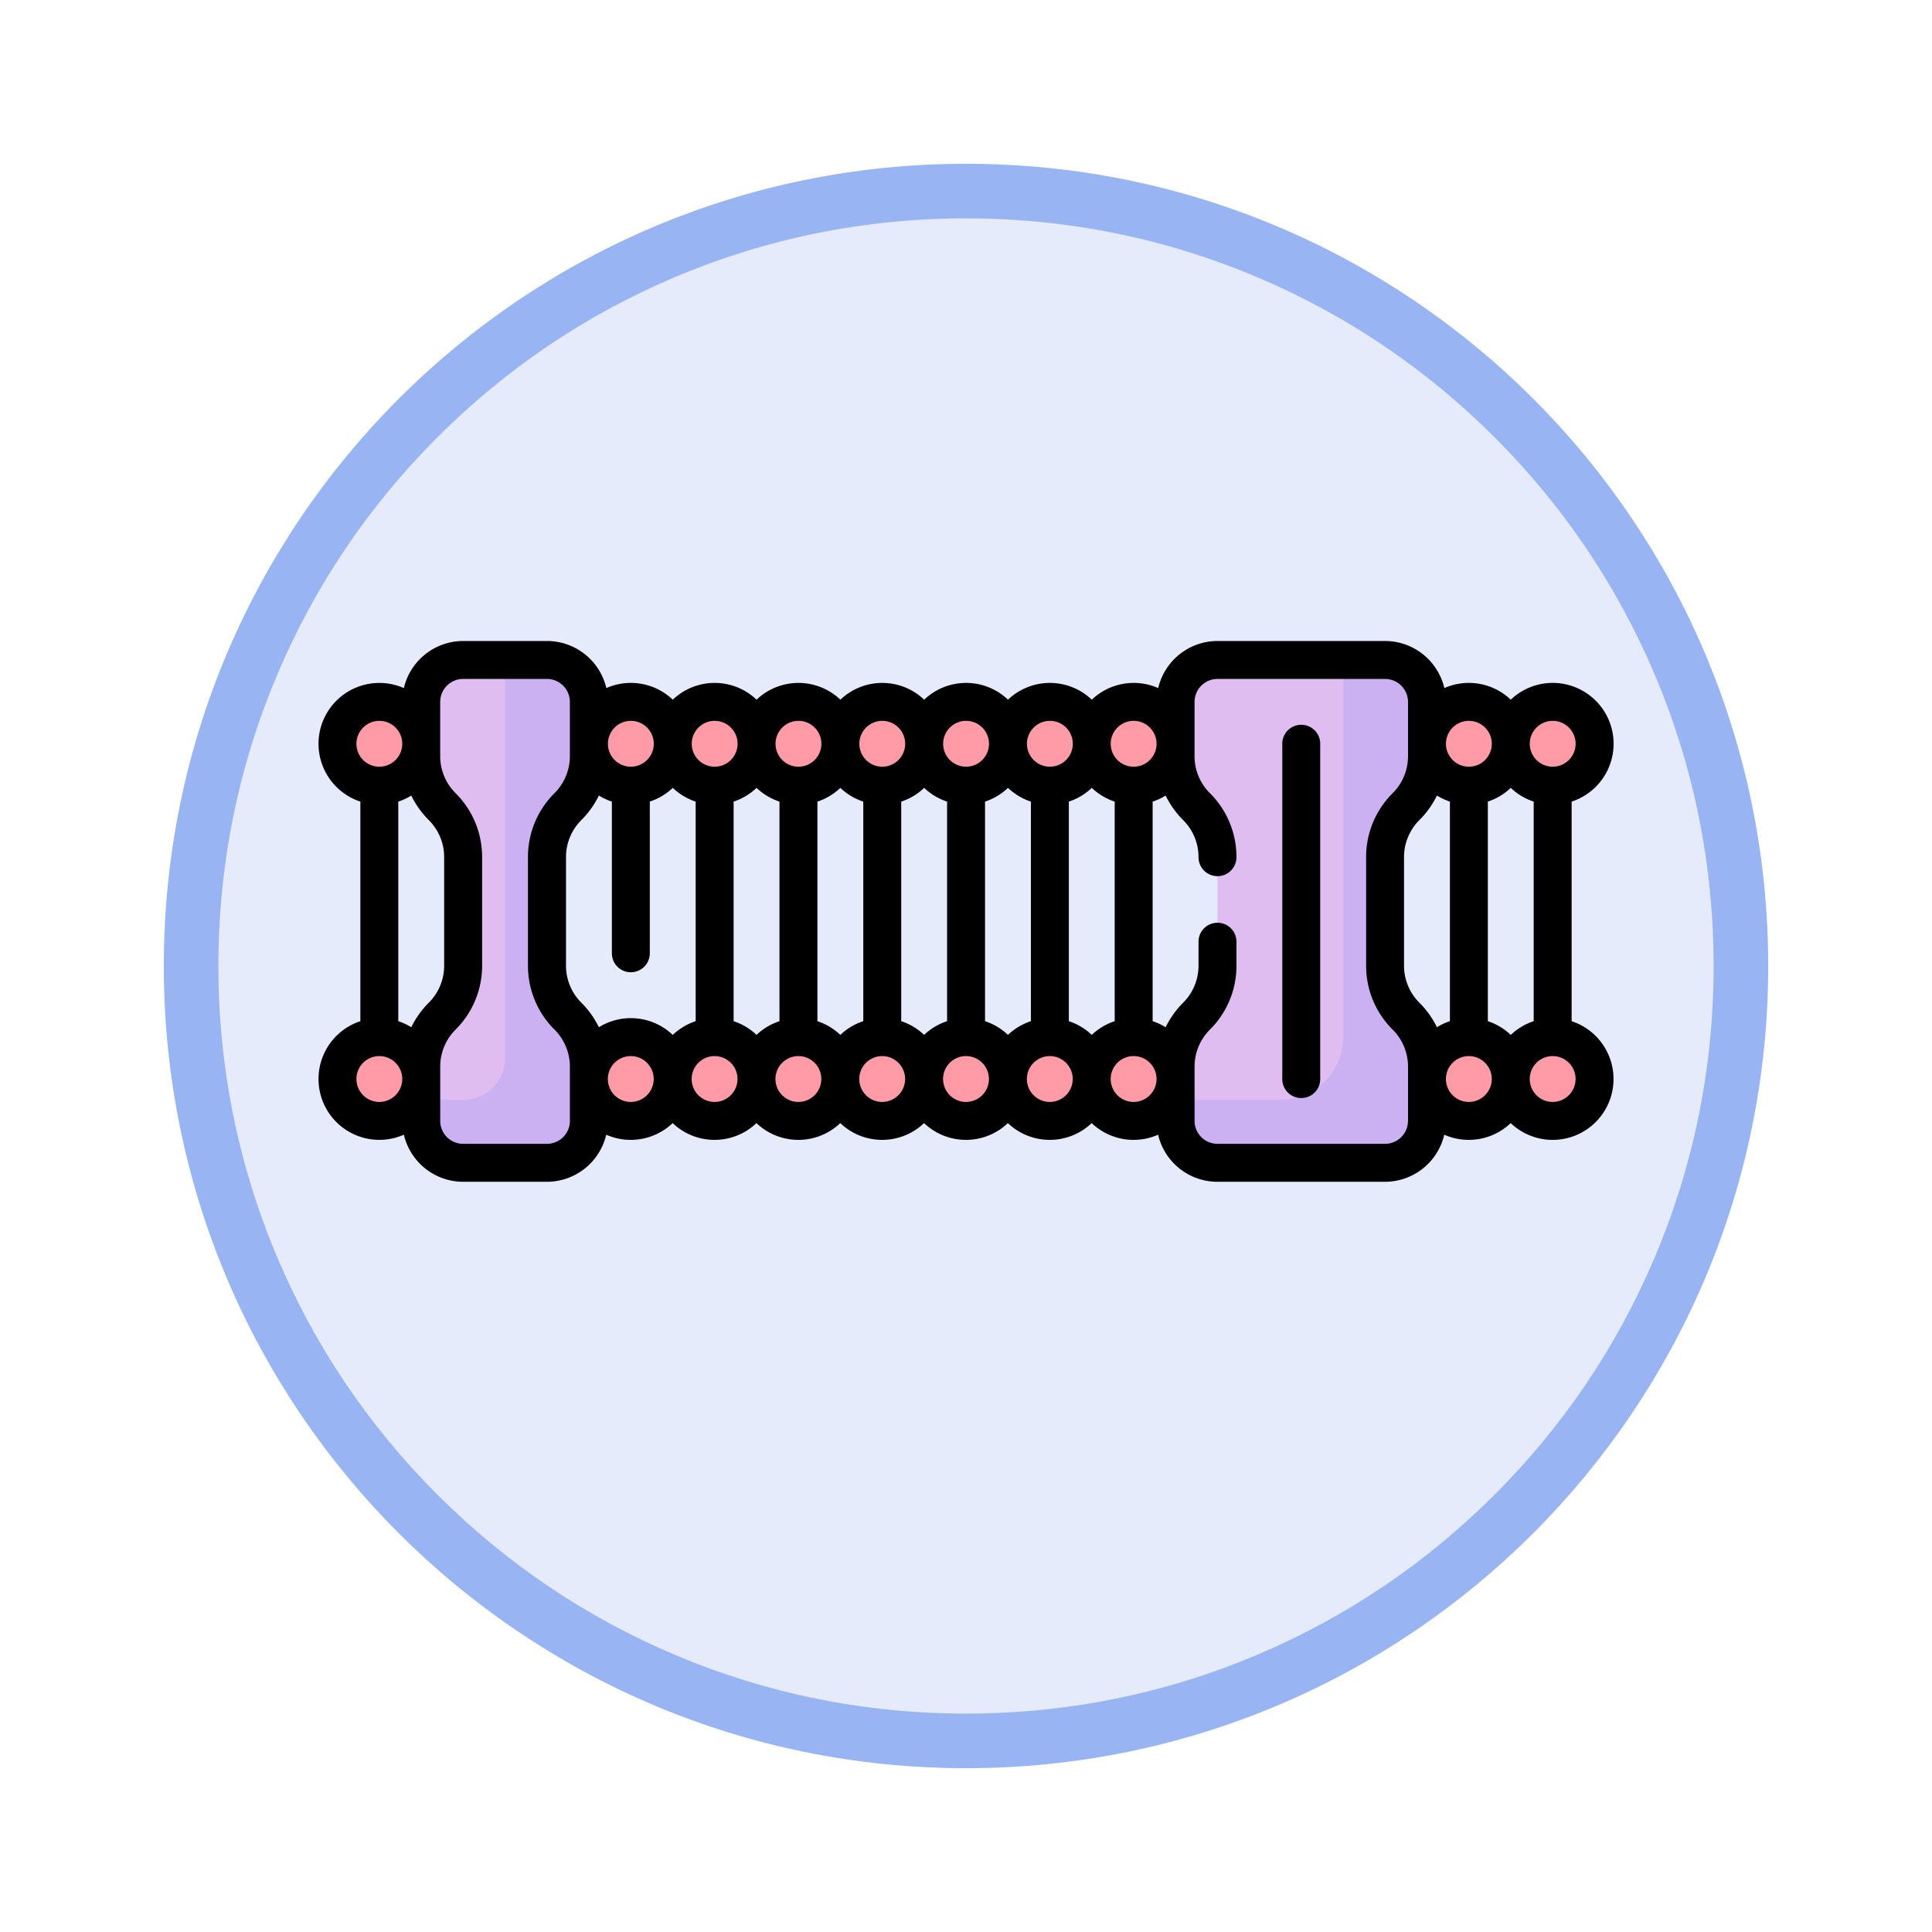 <svg xmlns="http://www.w3.org/2000/svg" xmlns:xlink="http://www.w3.org/1999/xlink" width="106.16" height="106.161" viewBox="0 0 106.16 106.161">
  <defs>
    <filter id="Trazado_982547" x="0" y="0" width="106.16" height="106.16" filterUnits="userSpaceOnUse">
      <feOffset dy="3" input="SourceAlpha"/>
      <feGaussianBlur stdDeviation="3" result="blur"/>
      <feFlood flood-opacity="0.161"/>
      <feComposite operator="in" in2="blur"/>
      <feComposite in="SourceGraphic"/>
    </filter>
  </defs>
  <g id="Grupo_1234623" data-name="Grupo 1234623" transform="translate(-610.296 -5425.027)">
    <g id="Grupo_1232521" data-name="Grupo 1232521" transform="translate(-209.954 -1848.388)">
      <g id="Grupo_1230692" data-name="Grupo 1230692" transform="translate(-0.25 3811.95)">
        <g id="Grupo_1224852" data-name="Grupo 1224852" transform="translate(629.5 1738.464)">
          <g id="Grupo_1206130" data-name="Grupo 1206130" transform="translate(0 -59)">
            <g id="Grupo_1203672" data-name="Grupo 1203672" transform="translate(0.08 -4797.878)">
              <g id="Grupo_1203344" data-name="Grupo 1203344" transform="translate(-81.08 5174.875)">
                <g id="Grupo_1177900" data-name="Grupo 1177900" transform="translate(281 1411.003)">
                  <g id="Grupo_1172010" data-name="Grupo 1172010" transform="translate(0)">
                    <g id="Grupo_1171046" data-name="Grupo 1171046">
                      <g id="Grupo_1148525" data-name="Grupo 1148525">
                        <g transform="matrix(1, 0, 0, 1, -9, -6)" filter="url(#Trazado_982547)">
                          <g id="Trazado_982547-2" data-name="Trazado 982547" transform="translate(9 6)" fill="#e5ebfb">
                            <path d="M 44.08 86.66 C 38.331 86.66 32.755 85.535 27.507 83.315 C 22.436 81.17 17.882 78.1 13.971 74.189 C 10.06 70.278 6.99 65.724 4.846 60.654 C 2.626 55.405 1.5 49.829 1.5 44.08 C 1.5 38.331 2.626 32.755 4.846 27.507 C 6.99 22.436 10.06 17.882 13.971 13.971 C 17.882 10.06 22.436 6.99 27.507 4.846 C 32.755 2.626 38.331 1.5 44.08 1.5 C 49.829 1.5 55.405 2.626 60.654 4.846 C 65.724 6.99 70.278 10.06 74.189 13.971 C 78.1 17.882 81.17 22.436 83.315 27.507 C 85.535 32.755 86.66 38.331 86.66 44.08 C 86.66 49.829 85.535 55.405 83.315 60.654 C 81.17 65.724 78.1 70.278 74.189 74.189 C 70.278 78.1 65.724 81.17 60.654 83.315 C 55.405 85.535 49.829 86.66 44.08 86.66 Z" stroke="none"/>
                            <path d="M 44.08 3 C 38.533 3 33.153 4.086 28.091 6.227 C 23.199 8.296 18.806 11.258 15.032 15.032 C 11.258 18.806 8.296 23.199 6.227 28.091 C 4.086 33.153 3 38.533 3 44.08 C 3 49.627 4.086 55.007 6.227 60.07 C 8.296 64.961 11.258 69.355 15.032 73.128 C 18.806 76.902 23.199 79.864 28.091 81.933 C 33.153 84.075 38.533 85.16 44.08 85.16 C 49.627 85.16 55.007 84.075 60.07 81.933 C 64.961 79.864 69.355 76.902 73.128 73.128 C 76.902 69.355 79.864 64.961 81.933 60.07 C 84.075 55.007 85.16 49.627 85.16 44.08 C 85.16 38.533 84.075 33.153 81.933 28.091 C 79.864 23.199 76.902 18.806 73.128 15.032 C 69.355 11.258 64.961 8.296 60.07 6.227 C 55.007 4.086 49.627 3 44.08 3 M 44.08 0 C 68.425 0 88.16 19.735 88.16 44.08 C 88.16 68.425 68.425 88.16 44.08 88.16 C 19.735 88.16 0 68.425 0 44.08 C 0 19.735 19.735 0 44.08 0 Z" stroke="none" fill="#98b4f2"/>
                          </g>
                        </g>
                      </g>
                    </g>
                  </g>
                </g>
              </g>
            </g>
          </g>
        </g>
      </g>
    </g>
    <g id="membrana-de-plasma" transform="translate(627.795 5311.149)">
      <g id="Grupo_1234621" data-name="Grupo 1234621" transform="translate(1.042 150.142)">
        <path id="Trazado_1232308" data-name="Trazado 1232308" d="M352.649,161.882V158.9a2.3,2.3,0,0,0-2.3-2.3h-9.21a2.3,2.3,0,0,0-2.3,2.3v2.979a3.926,3.926,0,0,0,1.15,2.776l0,0a3.926,3.926,0,0,1,1.15,2.776v5.958a3.926,3.926,0,0,1-1.15,2.776l0,0a3.926,3.926,0,0,0-1.15,2.776v2.979a2.3,2.3,0,0,0,2.3,2.3h9.21a2.3,2.3,0,0,0,2.3-2.3V178.95a3.926,3.926,0,0,0-1.15-2.776l0,0a3.926,3.926,0,0,1-1.15-2.776v-5.958a3.926,3.926,0,0,1,1.15-2.776l0,0A3.927,3.927,0,0,0,352.649,161.882Z" transform="translate(-292.781 -156.6)" fill="#dfbdf0"/>
        <g id="Grupo_1234620" data-name="Grupo 1234620" transform="translate(0 2.303)">
          <circle id="Elipse_14593" data-name="Elipse 14593" cx="2.303" cy="2.303" r="2.303" fill="#ff9ba6"/>
          <circle id="Elipse_14594" data-name="Elipse 14594" cx="2.303" cy="2.303" r="2.303" transform="translate(0 18.421)" fill="#ff9ba6"/>
          <circle id="Elipse_14595" data-name="Elipse 14595" cx="2.303" cy="2.303" r="2.303" transform="translate(13.816)" fill="#ff9ba6"/>
          <circle id="Elipse_14596" data-name="Elipse 14596" cx="2.303" cy="2.303" r="2.303" transform="translate(13.816 18.421)" fill="#ff9ba6"/>
          <circle id="Elipse_14597" data-name="Elipse 14597" cx="2.303" cy="2.303" r="2.303" transform="translate(18.421)" fill="#ff9ba6"/>
          <circle id="Elipse_14598" data-name="Elipse 14598" cx="2.303" cy="2.303" r="2.303" transform="translate(18.421 18.421)" fill="#ff9ba6"/>
          <circle id="Elipse_14599" data-name="Elipse 14599" cx="2.303" cy="2.303" r="2.303" transform="translate(23.026)" fill="#ff9ba6"/>
          <circle id="Elipse_14600" data-name="Elipse 14600" cx="2.303" cy="2.303" r="2.303" transform="translate(23.026 18.421)" fill="#ff9ba6"/>
          <circle id="Elipse_14601" data-name="Elipse 14601" cx="2.303" cy="2.303" r="2.303" transform="translate(27.631)" fill="#ff9ba6"/>
          <circle id="Elipse_14602" data-name="Elipse 14602" cx="2.303" cy="2.303" r="2.303" transform="translate(27.631 18.421)" fill="#ff9ba6"/>
          <circle id="Elipse_14603" data-name="Elipse 14603" cx="2.303" cy="2.303" r="2.303" transform="translate(32.236)" fill="#ff9ba6"/>
          <circle id="Elipse_14604" data-name="Elipse 14604" cx="2.303" cy="2.303" r="2.303" transform="translate(32.236 18.421)" fill="#ff9ba6"/>
          <circle id="Elipse_14605" data-name="Elipse 14605" cx="2.303" cy="2.303" r="2.303" transform="translate(36.842)" fill="#ff9ba6"/>
          <circle id="Elipse_14606" data-name="Elipse 14606" cx="2.303" cy="2.303" r="2.303" transform="translate(36.842 18.421)" fill="#ff9ba6"/>
          <circle id="Elipse_14607" data-name="Elipse 14607" cx="2.303" cy="2.303" r="2.303" transform="translate(41.447)" fill="#ff9ba6"/>
          <circle id="Elipse_14608" data-name="Elipse 14608" cx="2.303" cy="2.303" r="2.303" transform="translate(41.447 18.421)" fill="#ff9ba6"/>
          <circle id="Elipse_14609" data-name="Elipse 14609" cx="2.303" cy="2.303" r="2.303" transform="translate(59.868)" fill="#ff9ba6"/>
          <circle id="Elipse_14610" data-name="Elipse 14610" cx="2.303" cy="2.303" r="2.303" transform="translate(59.868 18.421)" fill="#ff9ba6"/>
          <circle id="Elipse_14611" data-name="Elipse 14611" cx="2.303" cy="2.303" r="2.303" transform="translate(64.473)" fill="#ff9ba6"/>
          <circle id="Elipse_14612" data-name="Elipse 14612" cx="2.303" cy="2.303" r="2.303" transform="translate(64.473 18.421)" fill="#ff9ba6"/>
        </g>
        <path id="Trazado_1232309" data-name="Trazado 1232309" d="M341.136,184.232h9.21a2.3,2.3,0,0,0,2.3-2.3V178.95a3.926,3.926,0,0,0-1.15-2.776l0,0a3.926,3.926,0,0,1-1.15-2.776v-5.958a3.926,3.926,0,0,1,1.15-2.776l0,0a3.926,3.926,0,0,0,1.15-2.776V158.9a2.3,2.3,0,0,0-2.3-2.3h-2.3v20.723a3.454,3.454,0,0,1-3.454,3.454h-5.757v1.151A2.3,2.3,0,0,0,341.136,184.232Z" transform="translate(-292.781 -156.601)" fill="#cbb0f2"/>
        <path id="Trazado_1232310" data-name="Trazado 1232310" d="M49.843,161.882V158.9a2.3,2.3,0,0,0-2.3-2.3H42.936a2.3,2.3,0,0,0-2.3,2.3v2.979a3.926,3.926,0,0,0,1.15,2.776l0,0a3.926,3.926,0,0,1,1.15,2.776v5.958a3.926,3.926,0,0,1-1.15,2.776l0,0a3.926,3.926,0,0,0-1.15,2.776v2.979a2.3,2.3,0,0,0,2.3,2.3h4.605a2.3,2.3,0,0,0,2.3-2.3V178.95a3.926,3.926,0,0,0-1.15-2.776l0,0a3.926,3.926,0,0,1-1.15-2.776v-5.958a3.926,3.926,0,0,1,1.15-2.776l0,0A3.927,3.927,0,0,0,49.843,161.882Z" transform="translate(-36.028 -156.6)" fill="#dfbdf0"/>
        <path id="Trazado_1232311" data-name="Trazado 1232311" d="M48.691,164.661l0,0a3.926,3.926,0,0,0,1.15-2.776V158.9a2.3,2.3,0,0,0-2.3-2.3h-2.3v21.875a2.3,2.3,0,0,1-2.3,2.3h-2.3v1.151a2.3,2.3,0,0,0,2.3,2.3h4.605a2.3,2.3,0,0,0,2.3-2.3V178.95a3.926,3.926,0,0,0-1.15-2.776l0,0a3.926,3.926,0,0,1-1.15-2.776v-5.958A3.925,3.925,0,0,1,48.691,164.661Z" transform="translate(-36.028 -156.601)" fill="#cbb0f2"/>
      </g>
      <g id="Grupo_1234622" data-name="Grupo 1234622" transform="translate(0 149.099)">
        <path id="Trazado_1232312" data-name="Trazado 1232312" d="M68.86,169.99V157.925a3.344,3.344,0,1,0-3.345-5.6,3.335,3.335,0,0,0-3.65-.638,3.35,3.35,0,0,0-3.257-2.587H49.4a3.35,3.35,0,0,0-3.257,2.587,3.335,3.335,0,0,0-3.65.638,3.336,3.336,0,0,0-4.605,0,3.336,3.336,0,0,0-4.605,0,3.336,3.336,0,0,0-4.605,0,3.336,3.336,0,0,0-4.605,0,3.336,3.336,0,0,0-4.605,0,3.335,3.335,0,0,0-3.65-.638,3.35,3.35,0,0,0-3.257-2.587H7.95a3.35,3.35,0,0,0-3.257,2.587,3.344,3.344,0,1,0-2.39,6.238V169.99a3.344,3.344,0,1,0,2.39,6.238,3.35,3.35,0,0,0,3.257,2.587h4.605a3.35,3.35,0,0,0,3.257-2.587,3.335,3.335,0,0,0,3.65-.638,3.336,3.336,0,0,0,4.605,0,3.336,3.336,0,0,0,4.605,0,3.336,3.336,0,0,0,4.605,0,3.336,3.336,0,0,0,4.605,0,3.336,3.336,0,0,0,4.605,0,3.335,3.335,0,0,0,3.65.638,3.35,3.35,0,0,0,3.257,2.587h9.21a3.35,3.35,0,0,0,3.257-2.587,3.335,3.335,0,0,0,3.65-.638,3.344,3.344,0,1,0,3.345-5.6Zm-3.345.755a3.347,3.347,0,0,0-1.26-.755V157.925a3.347,3.347,0,0,0,1.26-.755,3.348,3.348,0,0,0,1.26.755V169.99A3.349,3.349,0,0,0,65.515,170.745Zm-4.059-.422a4.989,4.989,0,0,0-.961-1.348,2.865,2.865,0,0,1-.845-2.039v-5.958a2.866,2.866,0,0,1,.848-2.042,4.973,4.973,0,0,0,.959-1.345,3.327,3.327,0,0,0,.714.333V169.99A3.339,3.339,0,0,0,61.456,170.323Zm6.362-16.836a1.26,1.26,0,1,1-1.26,1.26A1.262,1.262,0,0,1,67.818,153.487Zm-4.605,0a1.26,1.26,0,1,1-1.26,1.26A1.262,1.262,0,0,1,63.213,153.487Zm-18.421,0a1.26,1.26,0,1,1-1.26,1.26A1.262,1.262,0,0,1,44.792,153.487Zm-2.3,17.258a3.347,3.347,0,0,0-1.26-.755V157.925a3.347,3.347,0,0,0,1.26-.755,3.347,3.347,0,0,0,1.26.755V169.99A3.347,3.347,0,0,0,42.489,170.745Zm-4.605,0a3.347,3.347,0,0,0-1.26-.755V157.925a3.347,3.347,0,0,0,1.26-.755,3.348,3.348,0,0,0,1.26.755V169.99A3.35,3.35,0,0,0,37.884,170.745Zm-4.605,0a3.348,3.348,0,0,0-1.26-.755V157.925a3.347,3.347,0,0,0,1.26-.755,3.347,3.347,0,0,0,1.26.755V169.99A3.347,3.347,0,0,0,33.279,170.745Zm-4.605,0a3.347,3.347,0,0,0-1.26-.755V157.925a3.347,3.347,0,0,0,1.26-.755,3.347,3.347,0,0,0,1.26.755V169.99A3.347,3.347,0,0,0,28.674,170.745Zm-4.605,0a3.348,3.348,0,0,0-1.26-.755V157.925a3.347,3.347,0,0,0,1.26-.755,3.347,3.347,0,0,0,1.26.755V169.99A3.346,3.346,0,0,0,24.069,170.745Zm-4.605,0a3.336,3.336,0,0,0-4.059-.422,4.987,4.987,0,0,0-.961-1.348,2.864,2.864,0,0,1-.845-2.039v-5.958a2.867,2.867,0,0,1,.847-2.042,4.977,4.977,0,0,0,.959-1.345,3.331,3.331,0,0,0,.714.333v8.335a1.042,1.042,0,1,0,2.085,0v-8.335a3.347,3.347,0,0,0,1.26-.755,3.347,3.347,0,0,0,1.26.755V169.99a3.347,3.347,0,0,0-1.26.755Zm20.723-17.258a1.26,1.26,0,1,1-1.26,1.26A1.262,1.262,0,0,1,40.187,153.487Zm-4.605,0a1.26,1.26,0,1,1-1.26,1.26A1.262,1.262,0,0,1,35.582,153.487Zm-4.605,0a1.26,1.26,0,1,1-1.26,1.26A1.262,1.262,0,0,1,30.976,153.487Zm-4.605,0a1.26,1.26,0,1,1-1.26,1.26A1.262,1.262,0,0,1,26.371,153.487Zm-4.605,0a1.26,1.26,0,1,1-1.26,1.26A1.262,1.262,0,0,1,21.766,153.487Zm-4.605,0a1.26,1.26,0,1,1-1.26,1.26,1.262,1.262,0,0,1,1.26-1.26ZM5.1,170.323a3.337,3.337,0,0,0-.714-.333V157.925a3.332,3.332,0,0,0,.714-.333,4.987,4.987,0,0,0,.961,1.348,2.864,2.864,0,0,1,.845,2.039v5.958a2.866,2.866,0,0,1-.848,2.042A4.979,4.979,0,0,0,5.1,170.323ZM3.345,153.487a1.26,1.26,0,1,1-1.26,1.26,1.262,1.262,0,0,1,1.26-1.26Zm0,20.941a1.26,1.26,0,1,1,1.26-1.26,1.262,1.262,0,0,1-1.26,1.26Zm10.471,1.042a1.262,1.262,0,0,1-1.26,1.26H7.95a1.262,1.262,0,0,1-1.26-1.26v-2.979a2.867,2.867,0,0,1,.847-2.042,4.935,4.935,0,0,0,1.455-3.513v-5.958a4.938,4.938,0,0,0-1.458-3.516,2.865,2.865,0,0,1-.845-2.039v-2.979a1.262,1.262,0,0,1,1.26-1.26h4.605a1.262,1.262,0,0,1,1.26,1.26v2.979a2.867,2.867,0,0,1-.847,2.042,4.936,4.936,0,0,0-1.455,3.513v5.958a4.937,4.937,0,0,0,1.458,3.516,2.865,2.865,0,0,1,.845,2.039v2.979Zm3.345-1.042a1.26,1.26,0,1,1,1.26-1.26,1.262,1.262,0,0,1-1.26,1.26Zm4.605,0a1.26,1.26,0,1,1,1.26-1.26A1.262,1.262,0,0,1,21.766,174.428Zm4.605,0a1.26,1.26,0,1,1,1.26-1.26A1.262,1.262,0,0,1,26.371,174.428Zm4.605,0a1.26,1.26,0,1,1,1.26-1.26A1.262,1.262,0,0,1,30.976,174.428Zm4.605,0a1.26,1.26,0,1,1,1.26-1.26A1.262,1.262,0,0,1,35.582,174.428Zm4.605,0a1.26,1.26,0,1,1,1.26-1.26A1.262,1.262,0,0,1,40.187,174.428Zm4.605,0a1.26,1.26,0,1,1,1.26-1.26A1.262,1.262,0,0,1,44.792,174.428Zm15.076,1.042a1.262,1.262,0,0,1-1.26,1.26H49.4a1.262,1.262,0,0,1-1.26-1.26v-2.979a2.867,2.867,0,0,1,.847-2.042,4.936,4.936,0,0,0,1.455-3.513v-1.312a1.042,1.042,0,0,0-2.085,0v1.312a2.867,2.867,0,0,1-.847,2.042,4.977,4.977,0,0,0-.959,1.345,3.332,3.332,0,0,0-.714-.333V157.925a3.332,3.332,0,0,0,.714-.333,4.987,4.987,0,0,0,.961,1.348,2.864,2.864,0,0,1,.845,2.039,1.042,1.042,0,1,0,2.085,0,4.937,4.937,0,0,0-1.458-3.516,2.865,2.865,0,0,1-.845-2.039v-2.979a1.262,1.262,0,0,1,1.26-1.26h9.21a1.262,1.262,0,0,1,1.26,1.26v2.979a2.867,2.867,0,0,1-.847,2.042,4.935,4.935,0,0,0-1.455,3.513v5.958a4.938,4.938,0,0,0,1.458,3.516,2.865,2.865,0,0,1,.845,2.039v2.979Zm3.345-1.042a1.26,1.26,0,1,1,1.26-1.26A1.262,1.262,0,0,1,63.213,174.428Zm4.605,0a1.26,1.26,0,1,1,1.26-1.26A1.262,1.262,0,0,1,67.818,174.428Z" transform="translate(0 -149.099)"/>
        <path id="Trazado_1232313" data-name="Trazado 1232313" d="M382.075,182.233a1.042,1.042,0,0,0-1.042,1.042V201.7a1.042,1.042,0,0,0,2.085,0V183.275A1.042,1.042,0,0,0,382.075,182.233Z" transform="translate(-328.073 -177.628)"/>
      </g>
    </g>
  </g>
</svg>
